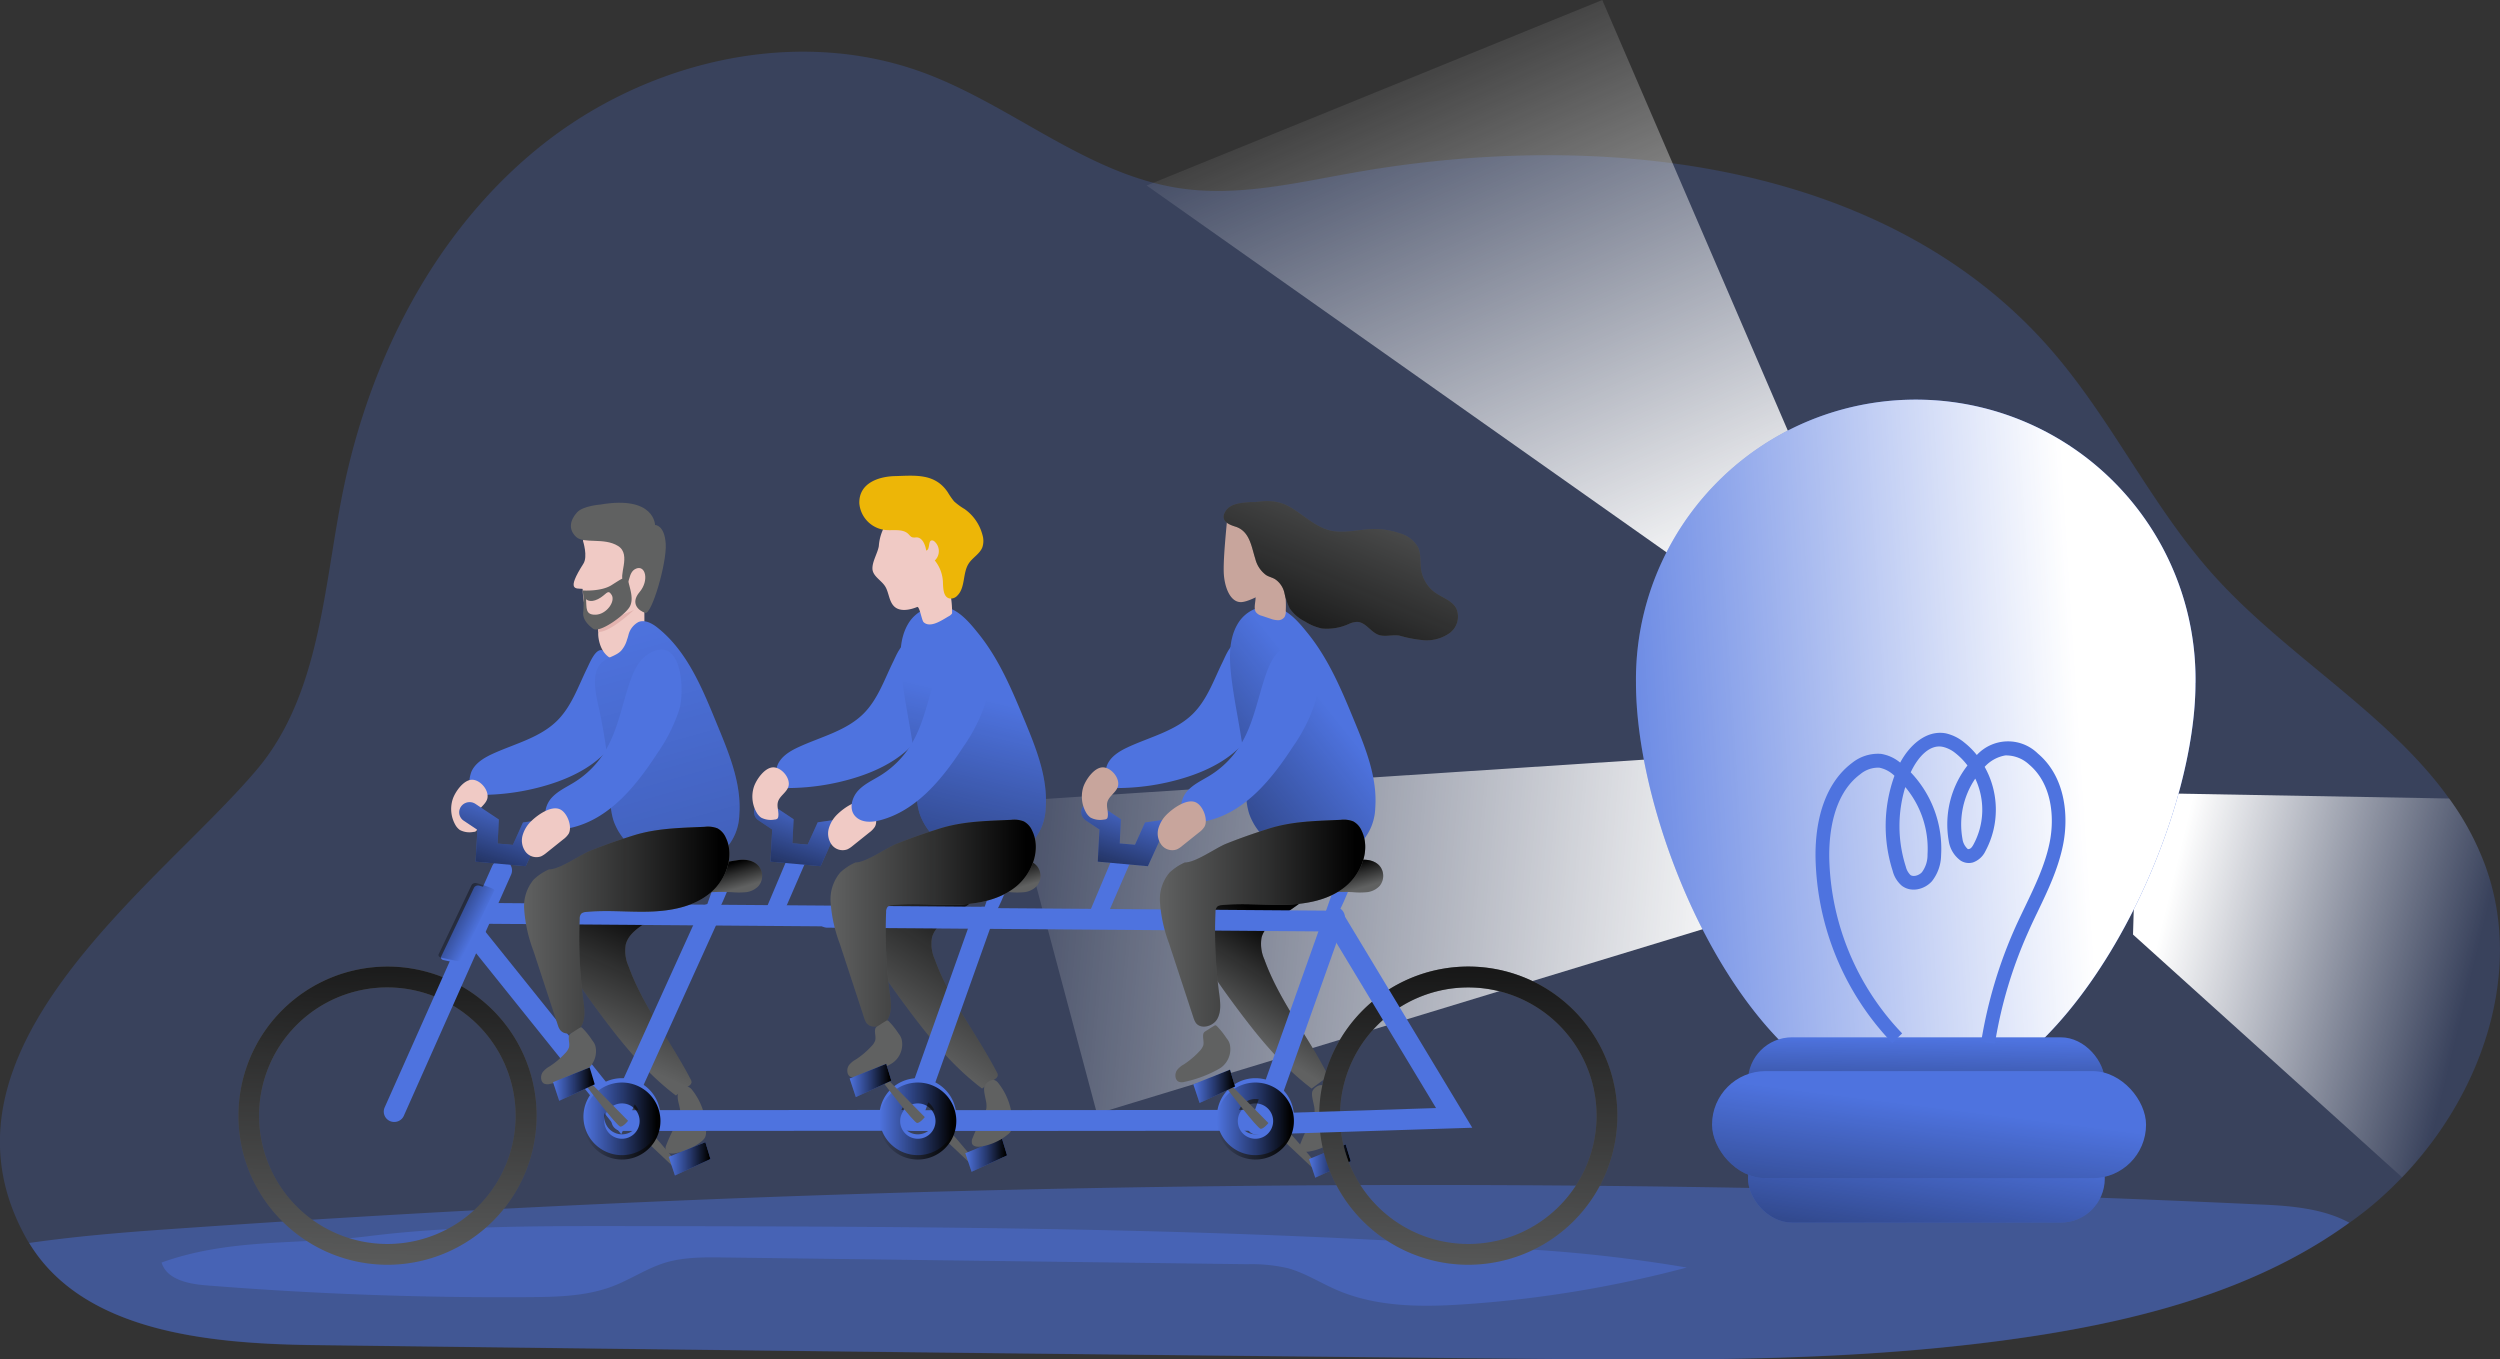 <svg id="Layer_1" data-name="Layer 1" xmlns="http://www.w3.org/2000/svg" xmlns:xlink="http://www.w3.org/1999/xlink" viewBox="0 0 548.8 298.43"><rect x="0" y="0" width="548.8" height="298.43" fill="#333333" stroke="none"/><defs><linearGradient id="linear-gradient" x1="297.14" y1="9.93" x2="356.54" y2="145.23" gradientUnits="userSpaceOnUse"><stop offset="0" stop-color="#fff" stop-opacity="0"/><stop offset="0.95" stop-color="#fff"/></linearGradient><linearGradient id="linear-gradient-2" x1="604.12" y1="369.68" x2="679.22" y2="540.73" gradientTransform="translate(-406.85 547.62) rotate(-61.21)" xlink:href="#linear-gradient"/><linearGradient id="linear-gradient-3" x1="545.51" y1="296.88" x2="475.3" y2="279.76" xlink:href="#linear-gradient"/><linearGradient id="linear-gradient-4" x1="275.22" y1="303.44" x2="288.72" y2="282.22" gradientUnits="userSpaceOnUse"><stop offset="0" stop-color="#010101" stop-opacity="0"/><stop offset="0.47" stop-color="#010101" stop-opacity="0.47"/><stop offset="0.95" stop-color="#010101"/></linearGradient><linearGradient id="linear-gradient-5" x1="287.36" y1="254.87" x2="296.52" y2="254.87" xlink:href="#linear-gradient-4"/><linearGradient id="linear-gradient-6" x1="211.91" y1="253.59" x2="221.07" y2="253.59" xlink:href="#linear-gradient-4"/><linearGradient id="linear-gradient-7" x1="201.23" y1="305.46" x2="223.74" y2="271.7" xlink:href="#linear-gradient-4"/><linearGradient id="linear-gradient-8" x1="163.83" y1="273.58" x2="162.14" y2="267.79" xlink:href="#linear-gradient-4"/><linearGradient id="linear-gradient-9" x1="224.92" y1="273.58" x2="223.23" y2="267.79" xlink:href="#linear-gradient-4"/><linearGradient id="linear-gradient-10" x1="300.16" y1="273.58" x2="298.47" y2="267.79" xlink:href="#linear-gradient-4"/><linearGradient id="linear-gradient-11" x1="88.24" y1="362.11" x2="90.82" y2="260.08" xlink:href="#linear-gradient-4"/><linearGradient id="linear-gradient-12" x1="325.43" y1="366.13" x2="328.01" y2="264.1" xlink:href="#linear-gradient-4"/><linearGradient id="linear-gradient-13" x1="141.15" y1="213.82" x2="233.75" y2="540.49" xlink:href="#linear-gradient-4"/><linearGradient id="linear-gradient-14" x1="136.03" y1="308.02" x2="150.28" y2="276.4" xlink:href="#linear-gradient-4"/><linearGradient id="linear-gradient-15" x1="117.95" y1="253.25" x2="108.87" y2="280.69" xlink:href="#linear-gradient-4"/><linearGradient id="linear-gradient-16" x1="182.68" y1="253.25" x2="173.61" y2="280.69" xlink:href="#linear-gradient-4"/><linearGradient id="linear-gradient-17" x1="254.53" y1="253.25" x2="245.45" y2="280.69" xlink:href="#linear-gradient-4"/><linearGradient id="linear-gradient-18" x1="108.94" y1="281.71" x2="95.86" y2="274.85" xlink:href="#linear-gradient-4"/><linearGradient id="linear-gradient-19" x1="119.27" y1="282.02" x2="164.39" y2="282.02" xlink:href="#linear-gradient-4"/><linearGradient id="linear-gradient-20" x1="219.47" y1="230.95" x2="197.82" y2="322.27" xlink:href="#linear-gradient-4"/><linearGradient id="linear-gradient-21" x1="295.92" y1="233.28" x2="230.64" y2="285.37" xlink:href="#linear-gradient-4"/><linearGradient id="linear-gradient-22" x1="186.49" y1="280.51" x2="231.61" y2="280.51" xlink:href="#linear-gradient-4"/><linearGradient id="linear-gradient-23" x1="258.83" y1="280.51" x2="303.96" y2="280.51" xlink:href="#linear-gradient-4"/><linearGradient id="linear-gradient-24" x1="132.29" y1="323.95" x2="149.18" y2="323.95" xlink:href="#linear-gradient-4"/><linearGradient id="linear-gradient-25" x1="197.24" y1="323.95" x2="214.13" y2="323.95" xlink:href="#linear-gradient-4"/><linearGradient id="linear-gradient-26" x1="271.35" y1="323.95" x2="288.24" y2="323.95" xlink:href="#linear-gradient-4"/><linearGradient id="linear-gradient-27" x1="121.4" y1="237.99" x2="130.56" y2="237.99" xlink:href="#linear-gradient-4"/><linearGradient id="linear-gradient-28" x1="146.8" y1="254.39" x2="155.96" y2="254.39" xlink:href="#linear-gradient-4"/><linearGradient id="linear-gradient-29" x1="186.51" y1="237.19" x2="195.67" y2="237.19" xlink:href="#linear-gradient-4"/><linearGradient id="linear-gradient-30" x1="261.96" y1="238.47" x2="271.12" y2="238.47" xlink:href="#linear-gradient-4"/><linearGradient id="linear-gradient-31" x1="308.92" y1="177.64" x2="285.77" y2="232.94" xlink:href="#linear-gradient-4"/><linearGradient id="linear-gradient-32" x1="343.14" y1="248.54" x2="467.11" y2="240.58" xlink:href="#linear-gradient"/><linearGradient id="linear-gradient-33" x1="423.04" y1="228.11" x2="422.35" y2="266.85" xlink:href="#linear-gradient-4"/><linearGradient id="linear-gradient-34" x1="424.48" y1="247.88" x2="414.58" y2="315" xlink:href="#linear-gradient-4"/><linearGradient id="linear-gradient-35" x1="423.98" y1="242.79" x2="415.16" y2="312.62" xlink:href="#linear-gradient-4"/></defs><title>StartUP 3</title><path d="M531.51,336.3c-1.67,1.73-3.39,3.39-5.22,5a76.94,76.94,0,0,1-6.38,5c-19.74,14.34-44.39,21-68.59,24.77-37.63,5.82-75.89,5.44-113.93,5.07q-132.54-1.32-265.09-3c-22.89-.35-50-3.08-61.71-22.42a13.14,13.14,0,0,1-.69-1.16C-13,308.38,38.88,272.36,60.41,247c14-16.41,14.78-39.8,19-60.92,5.88-29.24,20.18-57.47,43.45-76.14s56-26.47,84-16.16c19.49,7.17,36,22.45,56.59,25.43,12.38,1.8,24.86-1.13,37.19-3.33,54.51-9.81,117.57-3,153.87,38.82,13.36,15.38,22.07,34.33,35.65,49.45,15.85,17.61,38.32,30.31,51.68,49a60.92,60.92,0,0,1,8,14.93C558.29,291.47,548.89,318.25,531.51,336.3Z" transform="translate(-4.2 -77.85)" fill="#4e73df" opacity="0.24" style="isolation:isolate"/><polygon points="372.97 126.28 251.71 40.72 351.73 0 398.64 108.87 372.97 126.28" fill="url(#linear-gradient)"/><polygon points="381.52 201.62 240.81 244.48 222.5 175.84 375.33 165.81 381.52 201.62" fill="url(#linear-gradient-2)"/><path d="M531.51,336.3,472.44,283l.91-31.09,68.5,1.23a60.92,60.92,0,0,1,8,14.93C558.29,291.47,548.89,318.25,531.51,336.3Z" transform="translate(-4.2 -77.85)" fill="url(#linear-gradient-3)"/><path d="M519.91,346.26c-19.74,14.34-44.39,21-68.59,24.77-37.63,5.82-75.89,5.44-113.93,5.07q-132.54-1.32-265.09-3c-22.89-.35-50-3.08-61.71-22.42l.22,0c11.57-1.66,23.2-2.51,34.83-3.3a3922.94,3922.94,0,0,1,454.65-5.12C507,342.52,514.25,343.15,519.91,346.26Z" transform="translate(-4.2 -77.85)" fill="#4e73df" opacity="0.43" style="isolation:isolate"/><path d="M39.67,355c1.1,3.7,5.8,4.69,9.65,5q35.46,2.85,71.08,2.6c6.22-.05,12.58-.19,18.38-2.42,3.9-1.5,7.42-3.9,11.41-5.13s8.46-1.22,12.74-1.16l115,1.48a36.09,36.09,0,0,1,8.87.85c3.75,1,7.07,3.15,10.62,4.7,9.07,4,19.36,3.9,29.23,3.18a257.45,257.45,0,0,0,47.82-8,326.53,326.53,0,0,0-35-4c-66.75-4.92-133.75-5-200.68-5.1-18,0-36.1,0-54,2.25C69.42,351.14,54.66,349.62,39.67,355Z" transform="translate(-4.2 -77.85)" fill="#4e73df" opacity="0.45" style="isolation:isolate"/><polygon points="172.6 189.03 167.67 200.71 171.85 200.71 176.78 189.35 172.6 189.03" fill="#4e73df"/><polygon points="243.98 188.86 239.05 200.55 243.23 200.55 248.16 189.19 243.98 188.86" fill="#4e73df"/><path d="M300.23,266.92a88.17,88.17,0,0,1-14.33,11.74c-2,1.3-4.17,2.74-4.76,5a8.33,8.33,0,0,0,.61,4.8c3.2,8.88,9.27,16.41,13.62,24.79a1.24,1.24,0,0,1,.2.74,1.22,1.22,0,0,1-.57.7l-2.87,2.12c-7.33-5.55-13-12.95-18.43-20.4-3.72-5.14-7.49-10.74-7.79-17.08a10,10,0,0,1,3.61-8.73,16.61,16.61,0,0,1,6-3.48c3.45-1.12,7.16-1.08,10.79-1,4,.06,8.43.33,11.11,3.27" transform="translate(-4.2 -77.85)" fill="#606161"/><path d="M300.23,266.92a88.17,88.17,0,0,1-14.33,11.74c-2,1.3-4.17,2.74-4.76,5a8.33,8.33,0,0,0,.61,4.8c3.2,8.88,9.27,16.41,13.62,24.79a1.24,1.24,0,0,1,.2.74,1.22,1.22,0,0,1-.57.7l-2.87,2.12c-7.33-5.55-13-12.95-18.43-20.4-3.72-5.14-7.49-10.74-7.79-17.08a10,10,0,0,1,3.61-8.73,16.61,16.61,0,0,1,6-3.48c3.45-1.12,7.16-1.08,10.79-1,4,.06,8.43.33,11.11,3.27" transform="translate(-4.2 -77.85)" fill="url(#linear-gradient-4)"/><path d="M292.65,320.57a4.88,4.88,0,0,1,.09,1.74A5.3,5.3,0,0,1,292,324a34.75,34.75,0,0,0-2.26,4.73,1.77,1.77,0,0,0-.14,1.29c.28.68,1.22.74,1.95.62a12.28,12.28,0,0,0,5.83-2.62,2.63,2.63,0,0,0,.79-.9,2.85,2.85,0,0,0,.22-1.13,14.18,14.18,0,0,0-3-9.2,1.91,1.91,0,0,0-.77-.67c-.81-.32-2,.51-2.31,1.27S292.49,319.66,292.65,320.57Z" transform="translate(-4.2 -77.85)" fill="#606161"/><path d="M293.64,333.9s-7.18-8.8-7.88-8.72-1.61,1.35-1.61,1.35l8.17,7.69Z" transform="translate(-4.2 -77.85)" fill="#606161"/><polygon points="287.36 254.43 288.73 258.53 296.52 254.91 295.4 251.21 287.36 254.43" fill="#4e73df"/><polygon points="287.36 254.43 288.73 258.53 296.52 254.91 295.4 251.21 287.36 254.43" fill="url(#linear-gradient-5)"/><path d="M218.19,332.62s-7.18-8.8-7.88-8.72-1.61,1.34-1.61,1.34l8.16,7.69Z" transform="translate(-4.2 -77.85)" fill="#606161"/><polygon points="211.91 253.14 213.28 257.24 221.07 253.63 219.95 249.93 211.91 253.14" fill="#4e73df"/><polygon points="211.91 253.14 213.28 257.24 221.07 253.63 219.95 249.93 211.91 253.14" fill="url(#linear-gradient-6)"/><path d="M153.08,333.42s-7.18-8.8-7.88-8.72-1.61,1.35-1.61,1.35l8.16,7.69Z" transform="translate(-4.2 -77.85)" fill="#606161"/><path d="M227.88,266.92a87.33,87.33,0,0,1-14.33,11.74c-2,1.3-4.17,2.74-4.76,5a8.25,8.25,0,0,0,.62,4.8c3.2,8.88,9.27,16.41,13.62,24.79a1.16,1.16,0,0,1,.19.74,1.24,1.24,0,0,1-.56.7l-2.87,2.12c-7.34-5.55-13-12.95-18.43-20.4-3.73-5.14-7.49-10.74-7.8-17.08a10,10,0,0,1,3.62-8.73,16.45,16.45,0,0,1,6-3.48c3.45-1.12,7.15-1.08,10.78-1,4,.06,8.44.33,11.11,3.27" transform="translate(-4.2 -77.85)" fill="#606161"/><path d="M227.88,266.92a87.33,87.33,0,0,1-14.33,11.74c-2,1.3-4.17,2.74-4.76,5a8.25,8.25,0,0,0,.62,4.8c3.2,8.88,9.27,16.41,13.62,24.79a1.16,1.16,0,0,1,.19.74,1.24,1.24,0,0,1-.56.7l-2.87,2.12c-7.34-5.55-13-12.95-18.43-20.4-3.73-5.14-7.49-10.74-7.8-17.08a10,10,0,0,1,3.62-8.73,16.45,16.45,0,0,1,6-3.48c3.45-1.12,7.15-1.08,10.78-1,4,.06,8.44.33,11.11,3.27" transform="translate(-4.2 -77.85)" fill="url(#linear-gradient-7)"/><path d="M220.63,319.5a4.88,4.88,0,0,1,.09,1.74,5.52,5.52,0,0,1-.73,1.65,34.19,34.19,0,0,0-2.26,4.73,1.76,1.76,0,0,0-.15,1.28c.29.69,1.23.75,2,.63a12.28,12.28,0,0,0,5.83-2.62,2.63,2.63,0,0,0,.79-.9,2.71,2.71,0,0,0,.21-1.13,14.17,14.17,0,0,0-3-9.2,2,2,0,0,0-.78-.68c-.81-.32-2,.52-2.3,1.28S220.47,318.59,220.63,319.5Z" transform="translate(-4.2 -77.85)" fill="#606161"/><path d="M160.72,272.76l-1.89,5.38s1.41,1.21,2.25.73,3-6,3-6Z" transform="translate(-4.2 -77.85)" fill="#4e73df"/><path d="M156.21,269.29c-.8.33-1.69.81-1.85,1.66a2,2,0,0,0,.91,1.88c1.46,1.12,3.48,1,5.32.87,1.41-.08,2.82-.08,4.23,0a16.57,16.57,0,0,0,3.15,0,4.5,4.5,0,0,0,2.76-1.37,3.48,3.48,0,0,0,.28-4c-.94-1.5-2.91-1.91-4.56-1.7a38.41,38.41,0,0,0-6.59,1.45C158.63,268.36,157.41,268.8,156.21,269.29Z" transform="translate(-4.2 -77.85)" fill="#606161"/><path d="M156.21,269.29c-.8.33-1.69.81-1.85,1.66a2,2,0,0,0,.91,1.88c1.46,1.12,3.48,1,5.32.87,1.41-.08,2.82-.08,4.23,0a16.57,16.57,0,0,0,3.15,0,4.5,4.5,0,0,0,2.76-1.37,3.48,3.48,0,0,0,.28-4c-.94-1.5-2.91-1.91-4.56-1.7a38.41,38.41,0,0,0-6.59,1.45C158.63,268.36,157.41,268.8,156.21,269.29Z" transform="translate(-4.2 -77.85)" fill="url(#linear-gradient-8)"/><path d="M221.81,272.76l-1.89,5.38s1.41,1.21,2.26.73,3-6,3-6Z" transform="translate(-4.2 -77.85)" fill="#4e73df"/><path d="M217.3,269.29c-.8.33-1.69.81-1.85,1.66a2,2,0,0,0,.91,1.88c1.46,1.12,3.48,1,5.32.87,1.41-.08,2.82-.08,4.23,0a16.57,16.57,0,0,0,3.15,0,4.5,4.5,0,0,0,2.76-1.37,3.48,3.48,0,0,0,.28-4c-.94-1.5-2.91-1.91-4.55-1.7A38.31,38.31,0,0,0,221,268C219.72,268.36,218.5,268.8,217.3,269.29Z" transform="translate(-4.2 -77.85)" fill="#606161"/><path d="M217.3,269.29c-.8.33-1.69.81-1.85,1.66a2,2,0,0,0,.91,1.88c1.46,1.12,3.48,1,5.32.87,1.41-.08,2.82-.08,4.23,0a16.57,16.57,0,0,0,3.15,0,4.5,4.5,0,0,0,2.76-1.37,3.48,3.48,0,0,0,.28-4c-.94-1.5-2.91-1.91-4.55-1.7A38.31,38.31,0,0,0,221,268C219.72,268.36,218.5,268.8,217.3,269.29Z" transform="translate(-4.2 -77.85)" fill="url(#linear-gradient-9)"/><path d="M297.05,272.76l-1.89,5.38s1.41,1.21,2.25.73,3-6,3-6Z" transform="translate(-4.2 -77.85)" fill="#4e73df"/><path d="M292.54,269.29c-.8.33-1.69.81-1.85,1.66a2,2,0,0,0,.9,1.88c1.47,1.12,3.49,1,5.33.87,1.41-.08,2.82-.08,4.23,0a16.57,16.57,0,0,0,3.15,0,4.5,4.5,0,0,0,2.76-1.37,3.48,3.48,0,0,0,.28-4c-.94-1.5-2.91-1.91-4.56-1.7a38.41,38.41,0,0,0-6.59,1.45C295,268.36,293.74,268.8,292.54,269.29Z" transform="translate(-4.2 -77.85)" fill="#606161"/><path d="M292.54,269.29c-.8.33-1.69.81-1.85,1.66a2,2,0,0,0,.9,1.88c1.47,1.12,3.49,1,5.33.87,1.41-.08,2.82-.08,4.23,0a16.57,16.57,0,0,0,3.15,0,4.5,4.5,0,0,0,2.76-1.37,3.48,3.48,0,0,0,.28-4c-.94-1.5-2.91-1.91-4.56-1.7a38.41,38.41,0,0,0-6.59,1.45C295,268.36,293.74,268.8,292.54,269.29Z" transform="translate(-4.2 -77.85)" fill="url(#linear-gradient-10)"/><path d="M89.24,355.49A32.73,32.73,0,1,1,122,322.77,32.76,32.76,0,0,1,89.24,355.49Zm0-60.88a28.16,28.16,0,1,0,28.15,28.16A28.2,28.2,0,0,0,89.24,294.61Z" transform="translate(-4.2 -77.85)" fill="#606161"/><path d="M326.52,355.49a32.73,32.73,0,1,1,32.73-32.72A32.76,32.76,0,0,1,326.52,355.49Zm0-60.88a28.16,28.16,0,1,0,28.16,28.16A28.19,28.19,0,0,0,326.52,294.61Z" transform="translate(-4.2 -77.85)" fill="#606161"/><path d="M89.24,355.49A32.73,32.73,0,1,1,122,322.77,32.76,32.76,0,0,1,89.24,355.49Zm0-60.88a28.16,28.16,0,1,0,28.15,28.16A28.2,28.2,0,0,0,89.24,294.61Z" transform="translate(-4.2 -77.85)" fill="url(#linear-gradient-11)"/><path d="M326.52,355.49a32.73,32.73,0,1,1,32.73-32.72A32.76,32.76,0,0,1,326.52,355.49Zm0-60.88a28.16,28.16,0,1,0,28.16,28.16A28.19,28.19,0,0,0,326.52,294.61Z" transform="translate(-4.2 -77.85)" fill="url(#linear-gradient-12)"/><path d="M126.56,236c-3.8,3.81-9.35,5.1-14.24,7.34-1.91.88-3.88,2.07-4.67,4a7.72,7.72,0,0,0-.43,3,1.6,1.6,0,0,0,1.8,2,50.93,50.93,0,0,0,15.61-2.24c5.55-1.7,11-4.54,14.34-9.3a9.84,9.84,0,0,0,1.59-3.29,13.31,13.31,0,0,0,.18-3.73,34.25,34.25,0,0,0-.84-7.36c-.48-1.79-1.49-4.67-3.18-5.69s-3.09,2.76-3.73,4C131.08,228.66,129.65,232.9,126.56,236Z" transform="translate(-4.2 -77.85)" fill="#4e73df"/><path d="M145.62,210.11s.09,3.83,0,6.63c0,2.09-.75,6.1-5.2,6.1s-5-5.11-4.89-6.1a28,28,0,0,1,0-4.45C135.87,209.85,145.38,208.41,145.62,210.11Z" transform="translate(-4.2 -77.85)" fill="#f0cac5"/><path d="M145.69,216.39a1.38,1.38,0,0,1,1.75.64c.67,1.12.71,3.36,0,6.42a11.69,11.69,0,0,1-1.31,3.84s-2.91-4.12-5-4.29C141.17,223,145.21,222.21,145.69,216.39Z" transform="translate(-4.2 -77.85)" fill="#f1fcff"/><path d="M132.18,196.6s1.11,3.41.08,5c-3.82,6-1.64,5.38-.22,5.51.18,0-.07,1.16.44,3.36.41,1.74-.81,5.69,4.54,4,1.53-.47,8.95-2.56,9.48-7.16.66-5.75,4.19-13-2.77-15.46C135.39,189,132.67,191.26,132.18,196.6Z" transform="translate(-4.2 -77.85)" fill="#f0cac5"/><path d="M136,188.61s-3.82.27-5.13,1.72c-1.61,1.79-1.9,3.77-.21,5.37s6.12.08,9.21,2-.2,6.82,1.34,7.87.62-2.11,2.66-2.91,2.87,2.63.73,5.16-.13,4.15,1.26,4.57,4.76-11,4.48-15.18S148,193.1,148,193.1,147.91,186.57,136,188.61Z" transform="translate(-4.2 -77.85)" fill="#606161"/><path d="M135.47,214.89s5.43-2,7.88-3.13c0,0-5.1,4.85-7.74,4.82Z" transform="translate(-4.2 -77.85)" fill="#e3b3af"/><path d="M132.12,207.47s4,.29,6.31-1.16,3.43-2.36,3.7-.89,1.31,3.94.27,5.69-6.56,5.82-8,4.76-2.4-2.34-2.15-3.82A21.67,21.67,0,0,0,132.12,207.47Z" transform="translate(-4.2 -77.85)" fill="#606161"/><path d="M132.85,209.37s.77.92,2.62,0,2.12-2.35,3-.92-1.13,4.26-3.49,4.34S133,211.25,132.85,209.37Z" transform="translate(-4.2 -77.85)" fill="#f0cac5"/><path d="M141.87,218.19a6.19,6.19,0,0,1-1.31,2.5c-1,1.06-2.61,1.35-3.8,2.21-3.52,2.57-1.34,8.66-.73,12.13a111.56,111.56,0,0,1,2,14.55c.11,2.87,0,5.81.89,8.53a13.43,13.43,0,0,0,7.35,7.76A18.91,18.91,0,0,0,157,267a11.88,11.88,0,0,0,6.82-3.2,11.47,11.47,0,0,0,2.67-7c.53-6.65-2.07-13.11-4.61-19.28-3.25-7.87-6.57-16.6-13.49-22-1.15-.89-2.66-1.66-4-1.14a4.4,4.4,0,0,0-2.24,2.91C142.06,217.59,142,217.89,141.87,218.19Z" transform="translate(-4.2 -77.85)" fill="#4e73df"/><path d="M141.87,218.19a6.19,6.19,0,0,1-1.31,2.5c-1,1.06-2.61,1.35-3.8,2.21-3.52,2.57-1.34,8.66-.73,12.13a111.56,111.56,0,0,1,2,14.55c.11,2.87,0,5.81.89,8.53a13.43,13.43,0,0,0,7.35,7.76A18.91,18.91,0,0,0,157,267a11.88,11.88,0,0,0,6.82-3.2,11.47,11.47,0,0,0,2.67-7c.53-6.65-2.07-13.11-4.61-19.28-3.25-7.87-6.57-16.6-13.49-22-1.15-.89-2.66-1.66-4-1.14a4.4,4.4,0,0,0-2.24,2.91C142.06,217.59,142,217.89,141.87,218.19Z" transform="translate(-4.2 -77.85)" fill="url(#linear-gradient-13)"/><path d="M160.66,268.44a87.84,87.84,0,0,1-14.33,11.74c-2,1.3-4.17,2.73-4.76,5a8.24,8.24,0,0,0,.62,4.8c3.2,8.89,9.27,16.42,13.62,24.8a1.16,1.16,0,0,1,.19.74,1.24,1.24,0,0,1-.56.7l-2.87,2.12c-7.34-5.55-13-12.95-18.43-20.4-3.73-5.14-7.49-10.74-7.8-17.09a10,10,0,0,1,3.62-8.73,16.57,16.57,0,0,1,6-3.47c3.45-1.12,7.15-1.08,10.78-1,4,.06,8.44.32,11.11,3.27" transform="translate(-4.2 -77.85)" fill="#606161"/><path d="M160.66,268.44a87.84,87.84,0,0,1-14.33,11.74c-2,1.3-4.17,2.73-4.76,5a8.24,8.24,0,0,0,.62,4.8c3.2,8.89,9.27,16.42,13.62,24.8a1.16,1.16,0,0,1,.19.74,1.24,1.24,0,0,1-.56.7l-2.87,2.12c-7.34-5.55-13-12.95-18.43-20.4-3.73-5.14-7.49-10.74-7.8-17.09a10,10,0,0,1,3.62-8.73,16.57,16.57,0,0,1,6-3.47c3.45-1.12,7.15-1.08,10.78-1,4,.06,8.44.32,11.11,3.27" transform="translate(-4.2 -77.85)" fill="url(#linear-gradient-14)"/><path d="M153.4,321a4.64,4.64,0,0,1,.1,1.74,5.35,5.35,0,0,1-.73,1.64,35.56,35.56,0,0,0-2.27,4.74,1.75,1.75,0,0,0-.14,1.28c.29.69,1.23.75,2,.63a12.38,12.38,0,0,0,5.83-2.62,3,3,0,0,0,.79-.9,2.71,2.71,0,0,0,.21-1.13,14.17,14.17,0,0,0-3-9.2,1.9,1.9,0,0,0-.78-.68c-.81-.32-2,.52-2.3,1.27C152.7,318.7,153.25,320.1,153.4,321Z" transform="translate(-4.2 -77.85)" fill="#606161"/><path d="M103.56,253.35a7.06,7.06,0,0,0,.59,5.56,3.45,3.45,0,0,0,1,1.14,4.54,4.54,0,0,0,3,.42.88.88,0,0,0,.61-.22.68.68,0,0,0,.15-.37c.2-1.07-.35-2.2-.07-3.25.36-1.33,1.9-2.07,2.31-3.38.55-1.81-1.49-4.26-3.35-4.23S104.07,251.72,103.56,253.35Z" transform="translate(-4.2 -77.85)" fill="#f0cac5"/><path d="M90.73,324.14a2.27,2.27,0,0,1-2.08-3.21L112.23,268a2.28,2.28,0,1,1,4.17,1.85l-23.58,53A2.28,2.28,0,0,1,90.73,324.14Z" transform="translate(-4.2 -77.85)" fill="#4e73df"/><path d="M140.58,326.83l-33.89-42.24a2.28,2.28,0,0,1,3.56-2.85l29.24,36.43,18.4-40.56a2.28,2.28,0,0,1,4.16,1.89Z" transform="translate(-4.2 -77.85)" fill="#4e73df"/><path d="M140.71,326.12a2.28,2.28,0,1,1,0-4.56l61.82-.06,15.32-43.07a2.26,2.26,0,0,1,2.92-1.38,2.29,2.29,0,0,1,1.38,2.92l-16.4,46.1-65,.05Z" transform="translate(-4.2 -77.85)" fill="#4e73df"/><path d="M204.61,326.12a2.28,2.28,0,1,1,0-4.56l75.08-.06L295,278.43a2.26,2.26,0,0,1,2.91-1.38,2.29,2.29,0,0,1,1.39,2.92l-16.4,46.1-65,.05Z" transform="translate(-4.2 -77.85)" fill="#4e73df"/><path d="M220.2,281.48l-110.4-.85a2.29,2.29,0,0,1,0-4.57h0l113,.87Z" transform="translate(-4.2 -77.85)" fill="#4e73df"/><path d="M280,326.93a2.29,2.29,0,0,1-.07-4.57l39.51-1.27-23.37-38.76-110.4-.84a2.29,2.29,0,0,1,0-4.57h0l113,.86,28.72,47.63-47.3,1.52Z" transform="translate(-4.2 -77.85)" fill="#4e73df"/><path d="M119.6,268l-11-1L109,260l-3-2a2.19,2.19,0,0,1-.59-3.09,2.31,2.31,0,0,1,3.17-.58l5.13,3.42-.27,5.28,3.35.29L119,258.4l6.28-.91a2.28,2.28,0,0,1,2.6,1.87,2.24,2.24,0,0,1-1.92,2.53l-3.8.55Z" transform="translate(-4.2 -77.85)" fill="#4e73df"/><path d="M119.6,268l-11-1L109,260l-3-2a2.19,2.19,0,0,1-.59-3.09,2.31,2.31,0,0,1,3.17-.58l5.13,3.42-.27,5.28,3.35.29L119,258.4l6.28-.91a2.28,2.28,0,0,1,2.6,1.87,2.24,2.24,0,0,1-1.92,2.53l-3.8.55Z" transform="translate(-4.2 -77.85)" fill="url(#linear-gradient-15)"/><path d="M184.34,268l-11-1,.37-7.06-3-2a2.19,2.19,0,0,1-.6-3.09,2.32,2.32,0,0,1,3.18-.58l5.13,3.42-.28,5.28,3.36.29,2.2-4.89,6.29-.91a2.26,2.26,0,0,1,2.59,1.87,2.23,2.23,0,0,1-1.92,2.53l-3.79.55Z" transform="translate(-4.2 -77.85)" fill="#4e73df"/><path d="M184.34,268l-11-1,.37-7.06-3-2a2.19,2.19,0,0,1-.6-3.09,2.32,2.32,0,0,1,3.18-.58l5.13,3.42-.28,5.28,3.36.29,2.2-4.89,6.29-.91a2.26,2.26,0,0,1,2.59,1.87,2.23,2.23,0,0,1-1.92,2.53l-3.79.55Z" transform="translate(-4.2 -77.85)" fill="url(#linear-gradient-16)"/><path d="M256.18,268l-11-1,.37-7.06-3-2a2.19,2.19,0,0,1-.59-3.09,2.31,2.31,0,0,1,3.17-.58l5.13,3.42L250,263l3.35.29,2.21-4.89,6.28-.91a2.28,2.28,0,0,1,2.6,1.87,2.24,2.24,0,0,1-1.92,2.53l-3.8.55Z" transform="translate(-4.2 -77.85)" fill="#4e73df"/><path d="M256.18,268l-11-1,.37-7.06-3-2a2.19,2.19,0,0,1-.59-3.09,2.31,2.31,0,0,1,3.17-.58l5.13,3.42L250,263l3.35.29,2.21-4.89,6.28-.91a2.28,2.28,0,0,1,2.6,1.87,2.24,2.24,0,0,1-1.92,2.53l-3.8.55Z" transform="translate(-4.2 -77.85)" fill="url(#linear-gradient-17)"/><path d="M105.33,289.4c-.11,0-3.65-.77-3.76-.79-.44-.09-.68-.44-.52-.77l7.22-15.15a1,1,0,0,1,1.08-.43c.44.1,4.09,1.22,3.93,1.55L106.07,289A.91.91,0,0,1,105.33,289.4Z" transform="translate(-4.2 -77.85)" fill="#4e73df"/><path d="M104.79,288.86c-.11,0-3.65-.77-3.77-.79-.44-.1-.67-.44-.51-.77l7.21-15.15a1,1,0,0,1,1.09-.43c.44.09,4.09,1.22,3.93,1.55l-7.22,15.15A.89.89,0,0,1,104.79,288.86Z" transform="translate(-4.2 -77.85)" fill="url(#linear-gradient-18)"/><path d="M146.64,221.34c-2.13,1.26-3.27,3.68-4.09,6-1.83,5.23-2.71,10.87-5.62,15.58a20.56,20.56,0,0,1-6.62,6.63c-1.71,1.07-3.63,1.92-5,3.42s-2,4-.65,5.52,3.58,1.43,5.47.94c8.09-2.1,13.8-9.19,18.35-16.2a36.55,36.55,0,0,0,4.86-9.69C154.5,229.53,154,217,146.64,221.34Z" transform="translate(-4.2 -77.85)" fill="#4e73df"/><path d="M120.93,258a6.94,6.94,0,0,0-2,3.2,4.18,4.18,0,0,0,.64,3.63,3,3,0,0,0,3.42,1,5.63,5.63,0,0,0,1.17-.77l3.66-2.93a4.79,4.79,0,0,0,1.21-1.25c.87-1.53-.31-4.75-2-5.41C125.1,254.69,122.23,256.75,120.93,258Z" transform="translate(-4.2 -77.85)" fill="#f0cac5"/><path d="M124.73,268.7a11.56,11.56,0,0,0-3.36,2.22,9.11,9.11,0,0,0-2.1,6.57,31.93,31.93,0,0,0,2,9l5.37,16.33a3.84,3.84,0,0,0,.44,1c1.06,1.61,3.81.91,4.76-.77s.66-3.75.41-5.66a102.7,102.7,0,0,1-.8-17.79,1.69,1.69,0,0,1,.35-1.19,1.72,1.72,0,0,1,1-.36c4.63-.47,9.3.06,13.94-.08s9.49-1,13.14-3.9,5.67-8.2,3.63-12.38a4.22,4.22,0,0,0-1.81-2,5.77,5.77,0,0,0-2.78-.34c-5.44.25-10.55.28-15.77,1.93-3.17,1-6.3,2.09-9.39,3.33C131.49,265.53,127.14,268.7,124.73,268.7Z" transform="translate(-4.2 -77.85)" fill="#606161"/><path d="M124.73,268.7a11.56,11.56,0,0,0-3.36,2.22,9.11,9.11,0,0,0-2.1,6.57,31.93,31.93,0,0,0,2,9l5.37,16.33a3.84,3.84,0,0,0,.44,1c1.06,1.61,3.81.91,4.76-.77s.66-3.75.41-5.66a102.7,102.7,0,0,1-.8-17.79,1.69,1.69,0,0,1,.35-1.19,1.72,1.72,0,0,1,1-.36c4.63-.47,9.3.06,13.94-.08s9.49-1,13.14-3.9,5.67-8.2,3.63-12.38a4.22,4.22,0,0,0-1.81-2,5.77,5.77,0,0,0-2.78-.34c-5.44.25-10.55.28-15.77,1.93-3.17,1-6.3,2.09-9.39,3.33C131.49,265.53,127.14,268.7,124.73,268.7Z" transform="translate(-4.2 -77.85)" fill="url(#linear-gradient-19)"/><path d="M129.07,307.86a3.59,3.59,0,0,1-.81,1.2,17.71,17.71,0,0,1-3.41,2.88,4.92,4.92,0,0,0-1.53,1.29,2.11,2.11,0,0,0-.29,1.6,1.33,1.33,0,0,0,.53.86,1.9,1.9,0,0,0,1.37.1,26.27,26.27,0,0,0,7-2.53,7.73,7.73,0,0,0,1.08-.62,5,5,0,0,0,1.95-4.89,3.15,3.15,0,0,0-.25-.77,4.83,4.83,0,0,0-.53-.8,16.33,16.33,0,0,0-2.15-2.67.49.49,0,0,0-.23-.14.57.57,0,0,0-.31.1c-.45.26-.89.54-1.32.83s-.79.42-1,.75C128.83,305.84,129.37,307,129.07,307.86Z" transform="translate(-4.2 -77.85)" fill="#606161"/><path d="M193.78,234.49c-3.8,3.8-9.35,5.09-14.23,7.34-1.92.88-3.89,2.06-4.68,4a7.53,7.53,0,0,0-.42,3,2.07,2.07,0,0,0,.7,1.8,2.13,2.13,0,0,0,1.09.21,51,51,0,0,0,15.62-2.24c5.54-1.7,11-4.54,14.33-9.3a9.84,9.84,0,0,0,1.59-3.29,13.29,13.29,0,0,0,.18-3.73,34.25,34.25,0,0,0-.84-7.36c-.48-1.78-1.49-4.67-3.18-5.69s-3.09,2.76-3.73,4C198.3,227.14,196.87,231.39,193.78,234.49Z" transform="translate(-4.2 -77.85)" fill="#4e73df"/><path d="M203.53,214.84c-1.85,3.16-1.84,7.06-1.46,10.7.77,7.55,2.86,15,3.16,22.53.11,2.86,0,5.8.89,8.52a13.43,13.43,0,0,0,7.35,7.76,18.91,18.91,0,0,0,10.78,1.14,11.93,11.93,0,0,0,6.82-3.19,11.5,11.5,0,0,0,2.67-7c.53-6.65-2.06-13.11-4.61-19.27-2.73-6.61-5.55-13.37-10.07-19-1.93-2.4-4.25-5.28-7.37-5.94A7.77,7.77,0,0,0,203.53,214.84Z" transform="translate(-4.2 -77.85)" fill="#4e73df"/><path d="M203.53,214.84c-1.85,3.16-1.84,7.06-1.46,10.7.77,7.55,2.86,15,3.16,22.53.11,2.86,0,5.8.89,8.52a13.43,13.43,0,0,0,7.35,7.76,18.91,18.91,0,0,0,10.78,1.14,11.93,11.93,0,0,0,6.82-3.19,11.5,11.5,0,0,0,2.67-7c.53-6.65-2.06-13.11-4.61-19.27-2.73-6.61-5.55-13.37-10.07-19-1.93-2.4-4.25-5.28-7.37-5.94A7.77,7.77,0,0,0,203.53,214.84Z" transform="translate(-4.2 -77.85)" fill="url(#linear-gradient-20)"/><path d="M188.15,256.48a7,7,0,0,0-2,3.19,4.18,4.18,0,0,0,.64,3.63,3,3,0,0,0,3.42,1,5.26,5.26,0,0,0,1.17-.77l3.66-2.93a4.79,4.79,0,0,0,1.21-1.25c.87-1.53-.31-4.74-2-5.41C192.32,253.17,189.45,255.24,188.15,256.48Z" transform="translate(-4.2 -77.85)" fill="#f0cac5"/><path d="M169.68,250.63a7,7,0,0,0,.6,5.56,3.42,3.42,0,0,0,1,1.14,4.56,4.56,0,0,0,3,.42.86.86,0,0,0,.6-.22.78.78,0,0,0,.16-.37c.19-1.07-.36-2.2-.07-3.25.35-1.33,1.9-2.07,2.3-3.39.55-1.8-1.49-4.25-3.35-4.22S170.2,249,169.68,250.63Z" transform="translate(-4.2 -77.85)" fill="#f0cac5"/><path d="M192,267.18a11.76,11.76,0,0,0-3.36,2.22,9.14,9.14,0,0,0-2.1,6.58,31.78,31.78,0,0,0,2,9l5.37,16.33a4.44,4.44,0,0,0,.44,1c1.06,1.6,3.81.9,4.76-.78s.66-3.75.41-5.66a102.7,102.7,0,0,1-.8-17.79,1.7,1.7,0,0,1,.35-1.19,1.66,1.66,0,0,1,1-.35c4.62-.48,9.29.05,13.93-.08s9.49-1,13.14-3.91,5.67-8.2,3.63-12.38a4.15,4.15,0,0,0-1.81-2,5.65,5.65,0,0,0-2.78-.35c-5.44.25-10.55.29-15.76,1.93-3.18,1-6.31,2.09-9.4,3.33C198.71,264,194.36,267.18,192,267.18Z" transform="translate(-4.2 -77.85)" fill="#606161"/><path d="M266.12,234.49c-3.8,3.8-9.35,5.09-14.23,7.34-1.91.88-3.88,2.06-4.67,4a7.37,7.37,0,0,0-.43,3,2.07,2.07,0,0,0,.71,1.8,2.09,2.09,0,0,0,1.08.21,51,51,0,0,0,15.62-2.24c5.55-1.7,11-4.54,14.34-9.3a9.81,9.81,0,0,0,1.58-3.29,13.68,13.68,0,0,0,.19-3.73,34.26,34.26,0,0,0-.85-7.36c-.47-1.78-1.48-4.67-3.18-5.69s-3.09,2.76-3.72,4C270.64,227.14,269.21,231.39,266.12,234.49Z" transform="translate(-4.2 -77.85)" fill="#4e73df"/><path d="M275.88,214.84c-1.86,3.16-1.84,7.06-1.47,10.7.78,7.55,2.86,15,3.16,22.53.12,2.86,0,5.8.89,8.52a13.46,13.46,0,0,0,7.35,7.76,18.94,18.94,0,0,0,10.79,1.14,12,12,0,0,0,6.82-3.19,11.56,11.56,0,0,0,2.67-7c.52-6.65-2.07-13.11-4.62-19.27-2.72-6.61-5.55-13.37-10.06-19-1.94-2.4-4.25-5.28-7.38-5.94A7.75,7.75,0,0,0,275.88,214.84Z" transform="translate(-4.2 -77.85)" fill="#4e73df"/><path d="M275.88,214.84c-1.86,3.16-1.84,7.06-1.47,10.7.78,7.55,2.86,15,3.16,22.53.12,2.86,0,5.8.89,8.52a13.46,13.46,0,0,0,7.35,7.76,18.94,18.94,0,0,0,10.79,1.14,12,12,0,0,0,6.82-3.19,11.56,11.56,0,0,0,2.67-7c.52-6.65-2.07-13.11-4.62-19.27-2.72-6.61-5.55-13.37-10.06-19-1.94-2.4-4.25-5.28-7.38-5.94A7.75,7.75,0,0,0,275.88,214.84Z" transform="translate(-4.2 -77.85)" fill="url(#linear-gradient-21)"/><path d="M286.21,219.83c-2.13,1.25-3.28,3.67-4.09,6-1.83,5.22-2.71,10.87-5.63,15.58a20.72,20.72,0,0,1-6.61,6.63c-1.72,1.07-3.63,1.91-5,3.41s-1.95,4-.65,5.52,3.58,1.44,5.47.95c8.09-2.1,13.8-9.19,18.35-16.2a36.46,36.46,0,0,0,4.86-9.7C294.06,228,293.57,215.5,286.21,219.83Z" transform="translate(-4.2 -77.85)" fill="#4e73df"/><path d="M260.5,256.48a7.06,7.06,0,0,0-2,3.19,4.18,4.18,0,0,0,.65,3.63,3,3,0,0,0,3.42,1,5,5,0,0,0,1.16-.77l3.66-2.93a4.64,4.64,0,0,0,1.21-1.25c.88-1.53-.31-4.74-2-5.41C264.67,253.17,261.79,255.24,260.5,256.48Z" transform="translate(-4.2 -77.85)" fill="#c8a59c"/><path d="M242,250.63a7.1,7.1,0,0,0,.6,5.56,3.45,3.45,0,0,0,1,1.14,4.54,4.54,0,0,0,3,.42.88.88,0,0,0,.61-.22.68.68,0,0,0,.15-.37c.2-1.07-.35-2.2-.07-3.25.36-1.33,1.9-2.07,2.3-3.39.56-1.8-1.48-4.25-3.34-4.22S242.54,249,242,250.63Z" transform="translate(-4.2 -77.85)" fill="#c8a59c"/><path d="M264.29,267.18a11.85,11.85,0,0,0-3.35,2.22,9,9,0,0,0-2.1,6.58,32.11,32.11,0,0,0,2,9l5.37,16.33a4.47,4.47,0,0,0,.45,1c1.06,1.6,3.81.9,4.75-.78s.67-3.75.41-5.66a102.7,102.7,0,0,1-.8-17.79,1.76,1.76,0,0,1,.36-1.19,1.65,1.65,0,0,1,1-.35c4.62-.48,9.29.05,13.94-.08s9.49-1,13.13-3.91,5.67-8.2,3.64-12.38a4.2,4.2,0,0,0-1.81-2,5.68,5.68,0,0,0-2.78-.35c-5.44.25-10.56.29-15.77,1.93-3.17,1-6.31,2.09-9.4,3.33C271.05,264,266.71,267.18,264.29,267.18Z" transform="translate(-4.2 -77.85)" fill="#606161"/><path d="M192,267.18a11.76,11.76,0,0,0-3.36,2.22,9.14,9.14,0,0,0-2.1,6.58,31.78,31.78,0,0,0,2,9l5.37,16.33a4.44,4.44,0,0,0,.44,1c1.06,1.6,3.81.9,4.76-.78s.66-3.75.41-5.66a102.7,102.7,0,0,1-.8-17.79,1.7,1.7,0,0,1,.35-1.19,1.66,1.66,0,0,1,1-.35c4.62-.48,9.29.05,13.93-.08s9.49-1,13.14-3.91,5.67-8.2,3.63-12.38a4.15,4.15,0,0,0-1.81-2,5.65,5.65,0,0,0-2.78-.35c-5.44.25-10.55.29-15.76,1.93-3.18,1-6.31,2.09-9.4,3.33C198.71,264,194.36,267.18,192,267.18Z" transform="translate(-4.2 -77.85)" fill="url(#linear-gradient-22)"/><path d="M264.29,267.18a11.85,11.85,0,0,0-3.35,2.22,9,9,0,0,0-2.1,6.58,32.11,32.11,0,0,0,2,9l5.37,16.33a4.47,4.47,0,0,0,.45,1c1.06,1.6,3.81.9,4.75-.78s.67-3.75.41-5.66a102.7,102.7,0,0,1-.8-17.79,1.76,1.76,0,0,1,.36-1.19,1.65,1.65,0,0,1,1-.35c4.62-.48,9.29.05,13.94-.08s9.49-1,13.13-3.91,5.67-8.2,3.64-12.38a4.2,4.2,0,0,0-1.81-2,5.68,5.68,0,0,0-2.78-.35c-5.44.25-10.56.29-15.77,1.93-3.17,1-6.31,2.09-9.4,3.33C271.05,264,266.71,267.18,264.29,267.18Z" transform="translate(-4.2 -77.85)" fill="url(#linear-gradient-23)"/><path d="M196.29,306.35a3.55,3.55,0,0,1-.81,1.19,18.13,18.13,0,0,1-3.41,2.89,4.76,4.76,0,0,0-1.53,1.28,2.15,2.15,0,0,0-.29,1.6,1.33,1.33,0,0,0,.53.86,1.9,1.9,0,0,0,1.37.1,26.25,26.25,0,0,0,7-2.52,9,9,0,0,0,1.08-.63,5,5,0,0,0,1.95-4.88,2.89,2.89,0,0,0-.25-.77,5.37,5.37,0,0,0-.53-.81,16.74,16.74,0,0,0-2.14-2.66.43.43,0,0,0-.24-.14.45.45,0,0,0-.31.1c-.45.26-.89.53-1.31.82s-.8.43-1,.75C196.05,304.33,196.59,305.48,196.29,306.35Z" transform="translate(-4.2 -77.85)" fill="#606161"/><path d="M268.31,307.42a3.57,3.57,0,0,1-.8,1.19,18.51,18.51,0,0,1-3.42,2.89,4.79,4.79,0,0,0-1.53,1.29,2.12,2.12,0,0,0-.29,1.59,1.38,1.38,0,0,0,.54.86,1.89,1.89,0,0,0,1.37.11,26.55,26.55,0,0,0,7-2.53,9,9,0,0,0,1.08-.63,5,5,0,0,0,1.95-4.88,3.29,3.29,0,0,0-.24-.77,4.76,4.76,0,0,0-.54-.81,16.74,16.74,0,0,0-2.14-2.66.49.49,0,0,0-.24-.14.46.46,0,0,0-.31.1c-.45.26-.88.53-1.31.82s-.8.43-1,.75C268.07,305.4,268.61,306.55,268.31,307.42Z" transform="translate(-4.2 -77.85)" fill="#606161"/><path d="M288.79,196.25c-.73-2.7-3-5.94-8.58-6.61-4-.47-5.76.53-6.07,1.73a2.2,2.2,0,0,0-.4.93l-.13-.82c-.18,2.25-.84,8.3-.78,11.73s1.43,7,3.94,6.81,8.48-4,9.76-5.61S289.53,199,288.79,196.25Z" transform="translate(-4.2 -77.85)" fill="#c8a59c"/><path d="M279.88,212.21a2.34,2.34,0,0,0,1.32.82l1.85.62a5.09,5.09,0,0,0,1.67.35,1.72,1.72,0,0,0,1.48-.73,2.61,2.61,0,0,0,.25-1.36,23.36,23.36,0,0,0-.81-7.37,1.47,1.47,0,0,0-.65-.91,1.42,1.42,0,0,0-.82,0c-1.66.33-3.89,1.63-4.4,3.38a5.93,5.93,0,0,0,.05,2C279.86,209.92,279.35,211.32,279.88,212.21Z" transform="translate(-4.2 -77.85)" fill="#c8a59c"/><path d="M195.72,202.71c.06,1.6,1.87,2.47,2.75,3.8s.84,3.37,2.06,4.5,3.27.79,5,.09c.54-.23,1,2.93,1.42,3.33,1.46,1.37,4-.42,5.52-1.3a1.86,1.86,0,0,0,.73-.63,21.23,21.23,0,0,0-.23-3.44c-.11-3-.27-6.09-.48-9.13a25.75,25.75,0,0,0-.74-5.24,8.44,8.44,0,0,0-1.77-3.44,6.66,6.66,0,0,0-5.6-2,8.08,8.08,0,0,0-5.26,3,10.44,10.44,0,0,0-2,5.48C196.85,199.3,195.66,201.12,195.72,202.71Z" transform="translate(-4.2 -77.85)" fill="#f0cac5"/><path d="M192.84,188.36a6.42,6.42,0,0,0,5.9,5.85c1.69.12,3.66-.31,4.87.87.29.29.54.66.94.74a2.87,2.87,0,0,0,.77,0c1.33-.06,2,1.58,2.2,2.89.91-.2.34-2.21,1.27-2.23a.8.8,0,0,1,.52.21,2.83,2.83,0,0,1,.1,4.2,8.05,8.05,0,0,1,1.78,4.67c.05,1.44.07,3.38,1.47,3.67a1.93,1.93,0,0,0,1.7-.64c1.8-1.78,1.12-4.94,2.5-7.05.86-1.31,2.45-2.11,3-3.58a4.51,4.51,0,0,0,0-2.72,10.06,10.06,0,0,0-3.91-5.64,14.29,14.29,0,0,1-2.3-1.68,16,16,0,0,1-1.39-2c-2.77-4.14-7-3.7-11.37-3.56C197.26,182.39,192.7,183.8,192.84,188.36Z" transform="translate(-4.2 -77.85)" fill="#edb607"/><path d="M140.73,331.43a8.45,8.45,0,1,1,8.45-8.45A8.46,8.46,0,0,1,140.73,331.43Zm0-12.33a3.88,3.88,0,1,0,3.88,3.88A3.88,3.88,0,0,0,140.73,319.1Z" transform="translate(-4.2 -77.85)" fill="#4e73df"/><path d="M140.73,332.39a8.45,8.45,0,1,1,8.45-8.44A8.45,8.45,0,0,1,140.73,332.39Zm0-12.32a3.88,3.88,0,1,0,3.88,3.88A3.88,3.88,0,0,0,140.73,320.07Z" transform="translate(-4.2 -77.85)" fill="url(#linear-gradient-24)"/><path d="M205.68,331.43a8.45,8.45,0,1,1,8.45-8.45A8.46,8.46,0,0,1,205.68,331.43Zm0-12.33a3.88,3.88,0,1,0,3.88,3.88A3.88,3.88,0,0,0,205.68,319.1Z" transform="translate(-4.2 -77.85)" fill="#4e73df"/><path d="M205.68,332.39a8.45,8.45,0,1,1,8.45-8.44A8.45,8.45,0,0,1,205.68,332.39Zm0-12.32a3.88,3.88,0,1,0,3.88,3.88A3.88,3.88,0,0,0,205.68,320.07Z" transform="translate(-4.2 -77.85)" fill="url(#linear-gradient-25)"/><path d="M279.8,331.43a8.45,8.45,0,1,1,8.44-8.45A8.46,8.46,0,0,1,279.8,331.43Zm0-12.33a3.88,3.88,0,1,0,3.88,3.88A3.88,3.88,0,0,0,279.8,319.1Z" transform="translate(-4.2 -77.85)" fill="#4e73df"/><path d="M279.8,332.39a8.45,8.45,0,1,1,8.44-8.44A8.46,8.46,0,0,1,279.8,332.39Zm0-12.32a3.88,3.88,0,1,0,3.88,3.88A3.88,3.88,0,0,0,279.8,320.07Z" transform="translate(-4.2 -77.85)" fill="url(#linear-gradient-26)"/><path d="M132.86,316.18s6.86,9.05,7.55,9,1.66-1.29,1.66-1.29l-7.87-8Z" transform="translate(-4.2 -77.85)" fill="#606161"/><polygon points="121.4 237.55 122.76 241.65 130.56 238.03 129.44 234.33 121.4 237.55" fill="#4e73df"/><polygon points="121.4 237.55 122.76 241.65 130.56 238.03 129.44 234.33 121.4 237.55" fill="url(#linear-gradient-27)"/><polygon points="146.8 253.95 148.16 258.05 155.96 254.43 154.84 250.73 146.8 253.95" fill="#4e73df"/><polygon points="146.8 253.95 148.16 258.05 155.96 254.43 154.84 250.73 146.8 253.95" fill="url(#linear-gradient-28)"/><path d="M198,315.37s6.86,9.06,7.55,9,1.66-1.29,1.66-1.29l-7.87-8Z" transform="translate(-4.2 -77.85)" fill="#606161"/><polygon points="186.51 236.75 187.87 240.84 195.67 237.23 194.54 233.53 186.51 236.75" fill="#4e73df"/><polygon points="186.51 236.75 187.87 240.84 195.67 237.23 194.54 233.53 186.51 236.75" fill="url(#linear-gradient-29)"/><path d="M273.42,316.66s6.86,9.06,7.56,9,1.66-1.28,1.66-1.28l-7.88-8Z" transform="translate(-4.2 -77.85)" fill="#606161"/><polygon points="261.96 238.03 263.33 242.13 271.12 238.51 270 234.82 261.96 238.03" fill="#4e73df"/><polygon points="261.96 238.03 263.33 242.13 271.12 238.51 270 234.82 261.96 238.03" fill="url(#linear-gradient-30)"/><path d="M213.86,219.83c-2.13,1.25-3.27,3.67-4.09,6-1.83,5.22-2.71,10.87-5.62,15.58a20.82,20.82,0,0,1-6.61,6.63c-1.72,1.07-3.64,1.91-5,3.41s-2,4-.65,5.52,3.58,1.44,5.47.95c8.09-2.1,13.8-9.19,18.35-16.2a36.76,36.76,0,0,0,4.86-9.7C221.72,228,221.22,215.5,213.86,219.83Z" transform="translate(-4.2 -77.85)" fill="#4e73df"/><path d="M278.75,188.06c-1.95.16-4.37.25-5.47,1.92-1.34,2.05.36,2.94,2.11,3.47,3.17,1,3.51,4.38,4.38,7.08a6.29,6.29,0,0,0,2.33,3.53c.66.44,1.45.55,2.11,1a4.92,4.92,0,0,1,1.92,2.83,15.8,15.8,0,0,0,1.15,3.46,8.75,8.75,0,0,0,3.4,2.94,11.42,11.42,0,0,0,3.7,1.53,11.57,11.57,0,0,0,5.93-1,4.63,4.63,0,0,1,1.77-.45c1.95,0,3.07,2.39,4.95,2.91,1.43.39,3-.17,4.44.12a27.41,27.41,0,0,0,5.4,1,8.65,8.65,0,0,0,5.65-1.65,4.49,4.49,0,0,0,1.35-5.37c-.93-1.7-3-2.31-4.62-3.44a7.69,7.69,0,0,1-3.09-5.05c-.23-1.62,0-3.34-.63-4.82a6.62,6.62,0,0,0-4.11-3.17,17.1,17.1,0,0,0-6-.91c-3,.1-6.12,1-9.1.34s-5.51-3-8.17-4.72c-2.83-1.83-5.14-2-8.34-1.55Z" transform="translate(-4.2 -77.85)" fill="#606161"/><path d="M278.75,188.06c-1.95.16-4.37.25-5.47,1.92-1.34,2.05.36,2.94,2.11,3.47,3.17,1,3.51,4.38,4.38,7.08a6.29,6.29,0,0,0,2.33,3.53c.66.44,1.45.55,2.11,1a4.92,4.92,0,0,1,1.92,2.83,15.8,15.8,0,0,0,1.15,3.46,8.75,8.75,0,0,0,3.4,2.94,11.42,11.42,0,0,0,3.7,1.53,11.57,11.57,0,0,0,5.93-1,4.63,4.63,0,0,1,1.77-.45c1.95,0,3.07,2.39,4.95,2.91,1.43.39,3-.17,4.44.12a27.41,27.41,0,0,0,5.4,1,8.65,8.65,0,0,0,5.65-1.65,4.49,4.49,0,0,0,1.35-5.37c-.93-1.7-3-2.31-4.62-3.44a7.69,7.69,0,0,1-3.09-5.05c-.23-1.62,0-3.34-.63-4.82a6.62,6.62,0,0,0-4.11-3.17,17.1,17.1,0,0,0-6-.91c-3,.1-6.12,1-9.1.34s-5.51-3-8.17-4.72c-2.83-1.83-5.14-2-8.34-1.55Z" transform="translate(-4.2 -77.85)" fill="url(#linear-gradient-31)"/><path d="M486.15,227.78c0,33.91-28.9,92.62-62.82,92.62s-60-58.71-60-92.62a61.42,61.42,0,1,1,122.83,0Z" transform="translate(-4.2 -77.85)" fill="#4e73df"/><path d="M486.15,227.78c0,33.91-28.9,92.62-62.82,92.62s-60-58.71-60-92.62a61.42,61.42,0,1,1,122.83,0Z" transform="translate(-4.2 -77.85)" fill="url(#linear-gradient-32)"/><rect x="383.72" y="227.71" width="78.32" height="19.33" rx="9.66" fill="#4e73df"/><rect x="383.72" y="227.71" width="78.32" height="19.33" rx="9.66" fill="url(#linear-gradient-33)"/><rect x="383.72" y="249.05" width="78.32" height="19.33" rx="9.66" fill="#4e73df"/><rect x="383.72" y="249.05" width="78.32" height="19.33" rx="9.66" fill="url(#linear-gradient-34)"/><rect x="375.83" y="235.13" width="95.27" height="23.51" rx="11.75" fill="#4e73df"/><rect x="375.83" y="235.13" width="95.27" height="23.51" rx="11.75" fill="url(#linear-gradient-35)"/><path d="M442.12,306.94l-3-.48a101.08,101.08,0,0,1,7.55-25.19c.66-1.46,1.36-2.91,2.06-4.37,2.16-4.51,4.41-9.17,5.4-14.06,1.13-5.51.54-12.92-4.5-17.16a7.44,7.44,0,0,0-5.22-2,8,8,0,0,0-4.54,2.51,19.24,19.24,0,0,1,.15,18.54,4.8,4.8,0,0,1-2.71,2.44,3.32,3.32,0,0,1-2.74-.42,6.5,6.5,0,0,1-2.58-4.28,21.06,21.06,0,0,1,4.11-16.58,14.32,14.32,0,0,0-2.57-2.65,6.86,6.86,0,0,0-2.76-1.42c-3-.71-5.63,2.34-7.13,5.57a24.27,24.27,0,0,1,6.67,18.21,9.44,9.44,0,0,1-2,5.68c-1.53,1.75-4.5,2.63-6.63,1a6.3,6.3,0,0,1-2-3.26,32.37,32.37,0,0,1,.39-20.87h0a6.67,6.67,0,0,0-3.32-1.78,6.14,6.14,0,0,0-4.19,1.44c-6.13,4.54-6.89,13.53-6.8,18.48a57.48,57.48,0,0,0,16,38.41l-2.18,2.1a60.57,60.57,0,0,1-16.83-40.46c-.18-9.55,2.67-17,8-21a9.06,9.06,0,0,1,6.38-2,8.82,8.82,0,0,1,4.2,1.92c2-3.75,5.68-7.21,10-6.43a9.72,9.72,0,0,1,4.05,2,16.82,16.82,0,0,1,2.77,2.76,9.34,9.34,0,0,1,13.4-.32c6.06,5.09,6.82,13.72,5.52,20.1-1.06,5.24-3.38,10.08-5.63,14.76-.69,1.43-1.37,2.86-2,4.3A97.33,97.33,0,0,0,442.12,306.94Zm-19.67-56.31a29.23,29.23,0,0,0,.12,17.49,3.76,3.76,0,0,0,1,1.8c.66.5,1.92.08,2.53-.6a6.31,6.31,0,0,0,1.23-3.88A21.09,21.09,0,0,0,422.45,250.63Zm15.36-1.86A17.92,17.92,0,0,0,435,262a3.61,3.61,0,0,0,1.19,2.25c.57,0,.86-.35,1.22-1A16,16,0,0,0,437.81,248.77Z" transform="translate(-4.2 -77.85)" fill="#4e73df"/></svg>